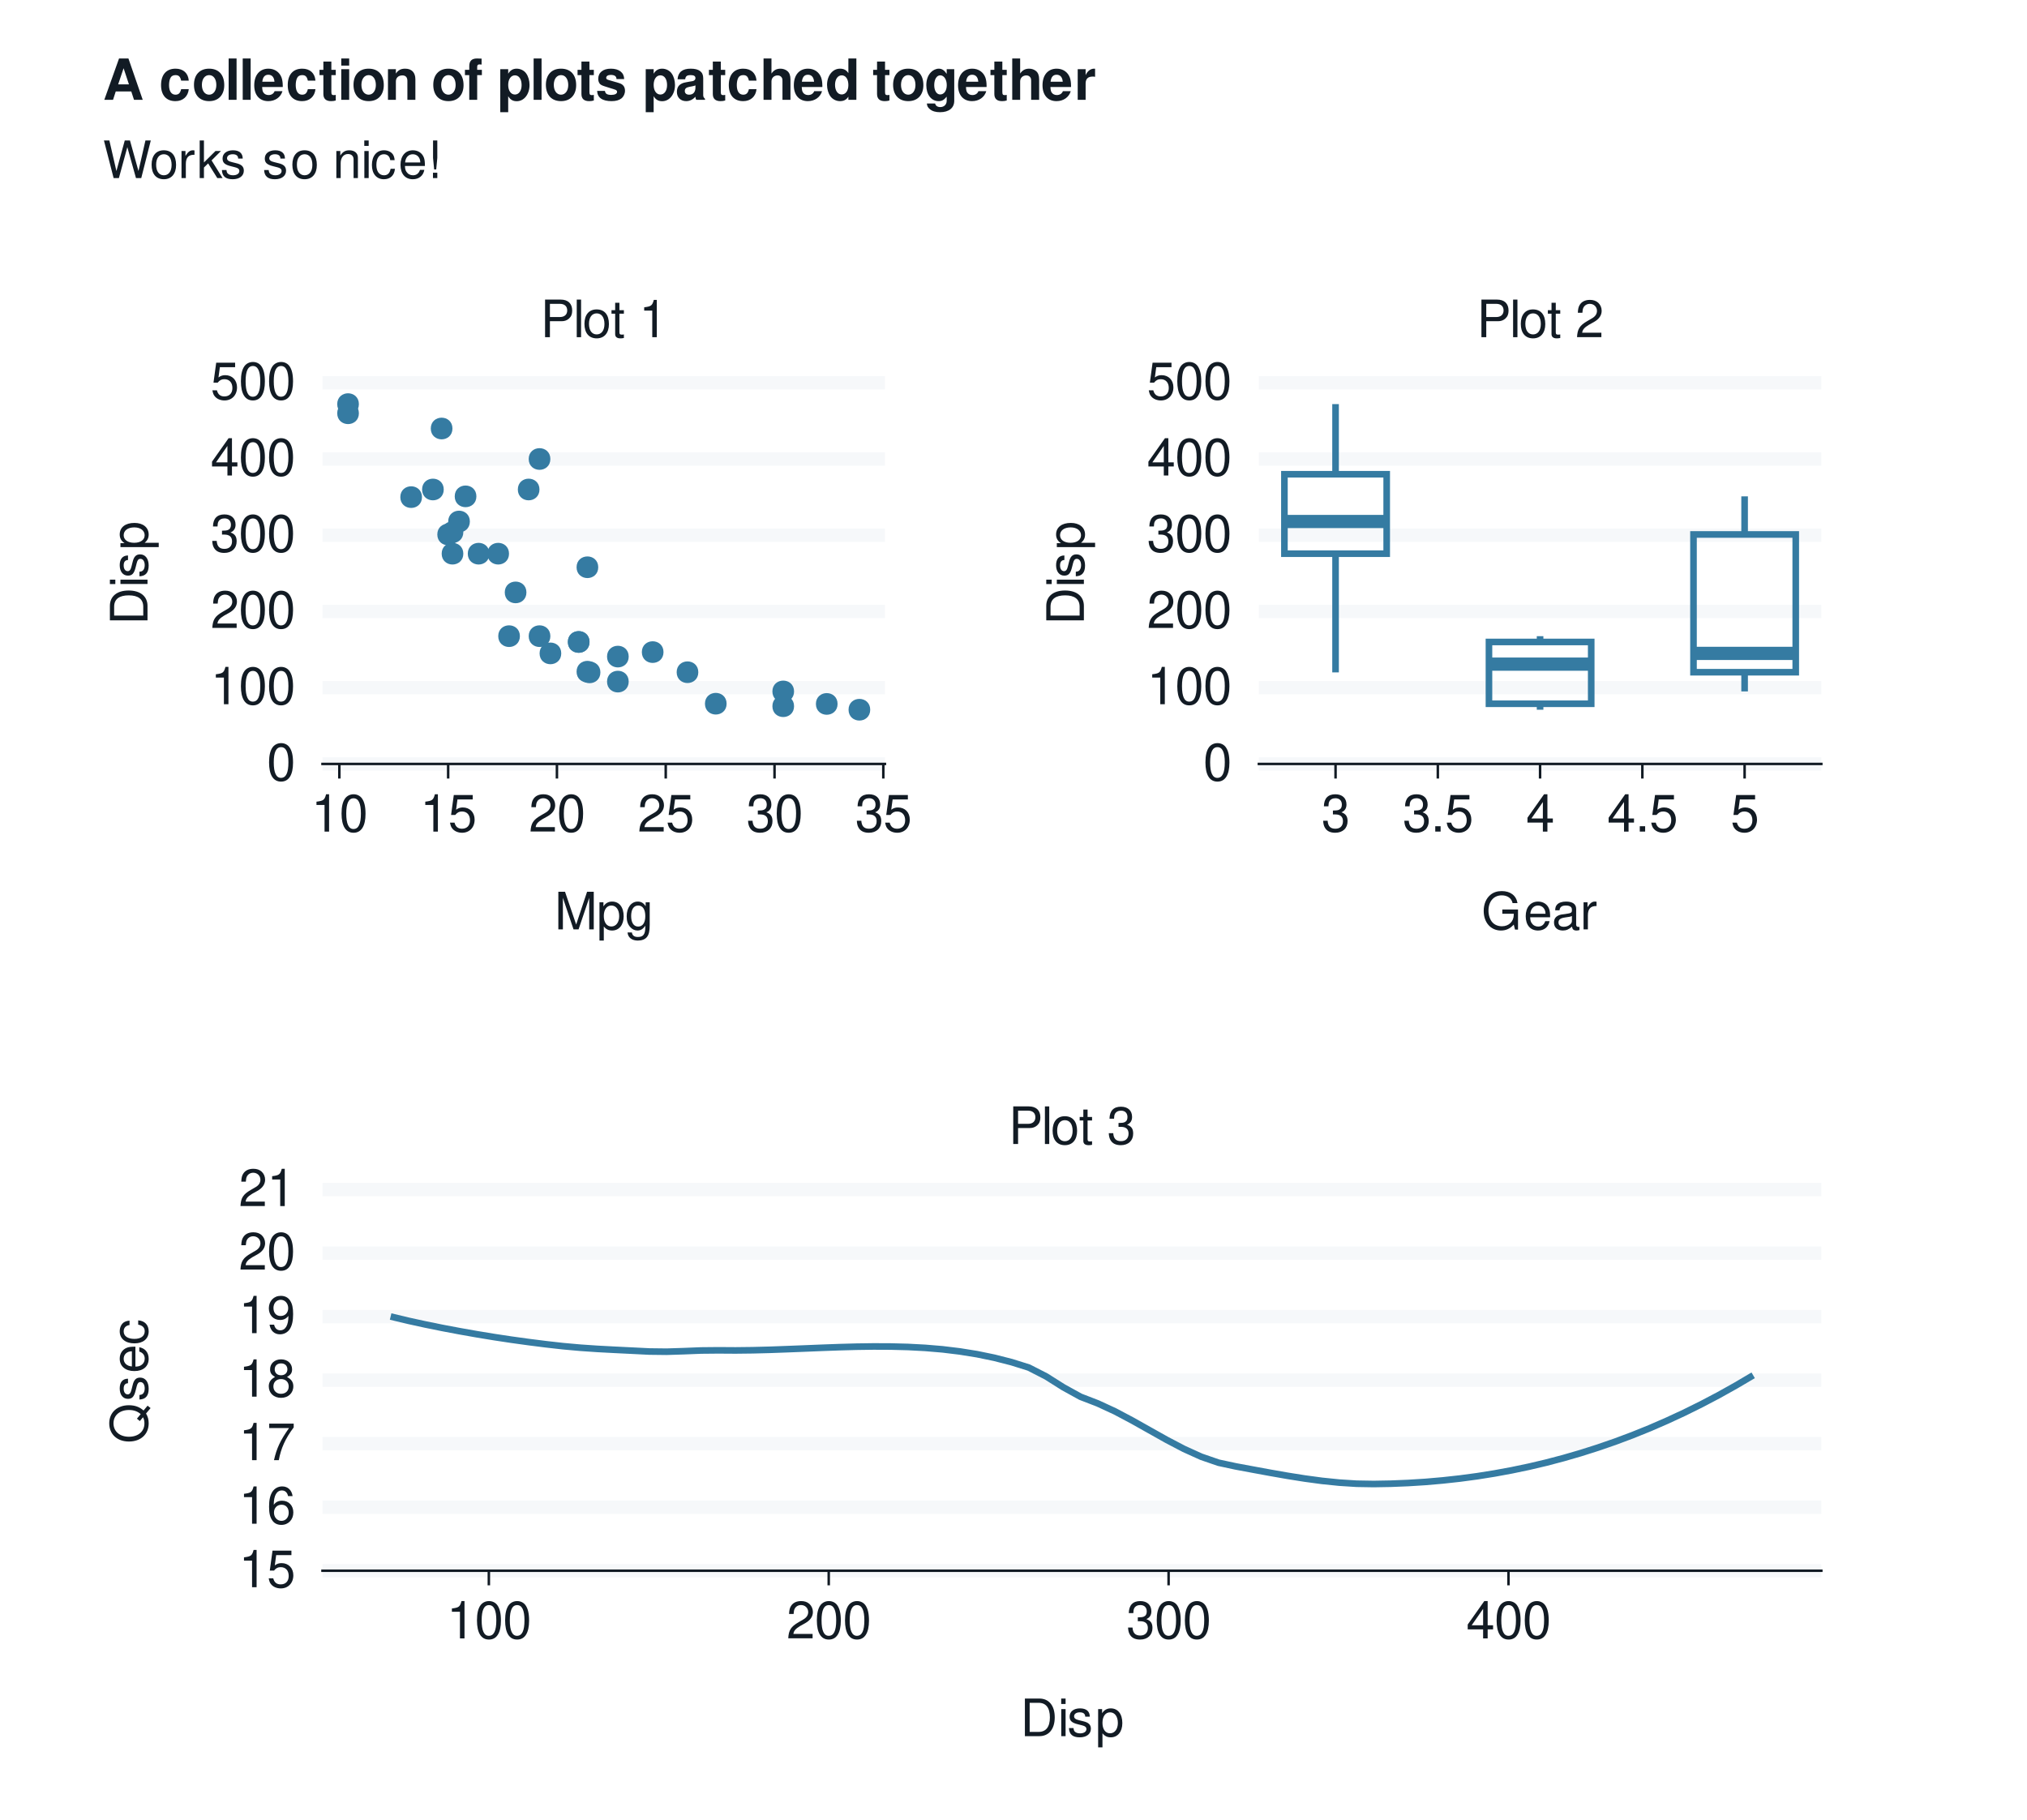 <?xml version="1.0" encoding="UTF-8"?>
<svg xmlns="http://www.w3.org/2000/svg" xmlns:xlink="http://www.w3.org/1999/xlink" width="432" height="388" viewBox="0 0 432 388">
<defs>
<g>
<g id="glyph-0-0">
<path d="M 2.031 -3.406 L 4.547 -3.406 C 5.172 -3.406 5.672 -3.594 6.094 -3.969 C 6.578 -4.406 6.781 -4.922 6.781 -5.672 C 6.781 -7.172 5.891 -8.016 4.312 -8.016 L 1 -8.016 L 1 0 L 2.031 0 Z M 2.031 -4.297 L 2.031 -7.109 L 4.156 -7.109 C 5.141 -7.109 5.719 -6.594 5.719 -5.703 C 5.719 -4.828 5.141 -4.297 4.156 -4.297 Z M 2.031 -4.297 "/>
</g>
<g id="glyph-0-1">
<path d="M 1.672 -8.016 L 0.75 -8.016 L 0.75 0 L 1.672 0 Z M 1.672 -8.016 "/>
</g>
<g id="glyph-0-2">
<path d="M 2.984 -5.922 C 1.359 -5.922 0.391 -4.781 0.391 -2.844 C 0.391 -0.891 1.359 0.25 3 0.25 C 4.625 0.25 5.609 -0.906 5.609 -2.797 C 5.609 -4.797 4.656 -5.922 2.984 -5.922 Z M 3 -5.078 C 4.031 -5.078 4.656 -4.234 4.656 -2.812 C 4.656 -1.438 4.016 -0.594 3 -0.594 C 1.984 -0.594 1.359 -1.438 1.359 -2.844 C 1.359 -4.234 1.984 -5.078 3 -5.078 Z M 3 -5.078 "/>
</g>
<g id="glyph-0-3">
<path d="M 2.797 -5.766 L 1.844 -5.766 L 1.844 -7.344 L 0.938 -7.344 L 0.938 -5.766 L 0.156 -5.766 L 0.156 -5.016 L 0.938 -5.016 L 0.938 -0.656 C 0.938 -0.062 1.328 0.25 2.047 0.25 C 2.281 0.25 2.484 0.234 2.797 0.172 L 2.797 -0.594 C 2.656 -0.562 2.547 -0.547 2.359 -0.547 C 1.953 -0.547 1.844 -0.656 1.844 -1.062 L 1.844 -5.016 L 2.797 -5.016 Z M 2.797 -5.766 "/>
</g>
<g id="glyph-0-4">
</g>
<g id="glyph-0-5">
<path d="M 2.844 -5.672 L 2.844 0 L 3.812 0 L 3.812 -7.953 L 3.172 -7.953 C 2.844 -6.734 2.625 -6.562 1.125 -6.375 L 1.125 -5.672 Z M 2.844 -5.672 "/>
</g>
<g id="glyph-0-6">
<path d="M 3.031 -7.953 C 2.297 -7.953 1.641 -7.625 1.234 -7.078 C 0.719 -6.375 0.469 -5.328 0.469 -3.844 C 0.469 -1.172 1.359 0.25 3.031 0.25 C 4.672 0.25 5.578 -1.172 5.578 -3.781 C 5.578 -5.328 5.328 -6.359 4.812 -7.078 C 4.406 -7.641 3.766 -7.953 3.031 -7.953 Z M 3.031 -7.094 C 4.062 -7.094 4.594 -6.031 4.594 -3.875 C 4.594 -1.609 4.078 -0.547 3 -0.547 C 1.984 -0.547 1.469 -1.656 1.469 -3.844 C 1.469 -6.031 1.984 -7.094 3.031 -7.094 Z M 3.031 -7.094 "/>
</g>
<g id="glyph-0-7">
<path d="M 5.234 -7.797 L 1.203 -7.797 L 0.625 -3.547 L 1.516 -3.547 C 1.969 -4.094 2.344 -4.281 2.953 -4.281 C 4 -4.281 4.656 -3.562 4.656 -2.406 C 4.656 -1.281 4 -0.609 2.953 -0.609 C 2.094 -0.609 1.578 -1.031 1.359 -1.906 L 0.391 -1.906 C 0.516 -1.281 0.625 -0.969 0.859 -0.688 C 1.297 -0.094 2.094 0.25 2.969 0.25 C 4.547 0.25 5.641 -0.891 5.641 -2.547 C 5.641 -4.078 4.625 -5.141 3.125 -5.141 C 2.578 -5.141 2.141 -5 1.688 -4.656 L 1.984 -6.844 L 5.234 -6.844 Z M 5.234 -7.797 "/>
</g>
<g id="glyph-0-8">
<path d="M 5.562 -0.953 L 1.469 -0.953 C 1.562 -1.609 1.906 -2.031 2.875 -2.625 L 3.969 -3.234 C 5.062 -3.844 5.625 -4.656 5.625 -5.625 C 5.625 -6.297 5.359 -6.906 4.891 -7.344 C 4.438 -7.75 3.859 -7.953 3.125 -7.953 C 2.141 -7.953 1.391 -7.594 0.969 -6.922 C 0.688 -6.5 0.578 -6 0.547 -5.203 L 1.516 -5.203 C 1.547 -5.734 1.609 -6.062 1.75 -6.328 C 2 -6.812 2.516 -7.109 3.094 -7.109 C 3.969 -7.109 4.625 -6.469 4.625 -5.609 C 4.625 -4.969 4.266 -4.422 3.578 -4.031 L 2.562 -3.438 C 0.938 -2.5 0.469 -1.75 0.375 -0.016 L 5.562 -0.016 Z M 5.562 -0.953 "/>
</g>
<g id="glyph-0-9">
<path d="M 2.438 -3.656 L 2.953 -3.656 C 4.016 -3.656 4.578 -3.172 4.578 -2.219 C 4.578 -1.203 3.969 -0.609 2.969 -0.609 C 1.906 -0.609 1.391 -1.141 1.312 -2.312 L 0.359 -2.312 C 0.391 -1.672 0.5 -1.25 0.688 -0.906 C 1.094 -0.125 1.859 0.25 2.922 0.25 C 4.531 0.25 5.562 -0.719 5.562 -2.219 C 5.562 -3.234 5.188 -3.781 4.25 -4.109 C 4.969 -4.406 5.328 -4.969 5.328 -5.766 C 5.328 -7.125 4.438 -7.953 2.953 -7.953 C 1.391 -7.953 0.547 -7.078 0.516 -5.391 L 1.484 -5.391 C 1.5 -5.875 1.547 -6.156 1.656 -6.391 C 1.875 -6.844 2.359 -7.109 2.969 -7.109 C 3.828 -7.109 4.344 -6.594 4.344 -5.734 C 4.344 -5.172 4.141 -4.828 3.719 -4.641 C 3.453 -4.531 3.109 -4.484 2.438 -4.484 Z M 2.438 -3.656 "/>
</g>
<g id="glyph-0-10">
<path d="M 3.594 -1.922 L 3.594 0 L 4.562 0 L 4.562 -1.922 L 5.719 -1.922 L 5.719 -2.797 L 4.562 -2.797 L 4.562 -7.953 L 3.844 -7.953 L 0.312 -2.953 L 0.312 -1.922 Z M 3.594 -2.797 L 1.156 -2.797 L 3.594 -6.297 Z M 3.594 -2.797 "/>
</g>
<g id="glyph-0-11">
<path d="M 5.141 0 L 7.406 -6.719 L 7.406 0 L 8.375 0 L 8.375 -8.016 L 6.953 -8.016 L 4.625 -1.031 L 2.25 -8.016 L 0.828 -8.016 L 0.828 0 L 1.797 0 L 1.797 -6.719 L 4.062 0 Z M 5.141 0 "/>
</g>
<g id="glyph-0-12">
<path d="M 0.594 2.391 L 1.516 2.391 L 1.516 -0.609 C 2 -0.016 2.547 0.25 3.281 0.25 C 4.781 0.25 5.75 -0.953 5.75 -2.781 C 5.75 -4.719 4.812 -5.922 3.281 -5.922 C 2.5 -5.922 1.875 -5.578 1.438 -4.891 L 1.438 -5.766 L 0.594 -5.766 Z M 3.125 -5.078 C 4.141 -5.078 4.797 -4.188 4.797 -2.812 C 4.797 -1.5 4.125 -0.609 3.125 -0.609 C 2.141 -0.609 1.516 -1.484 1.516 -2.844 C 1.516 -4.188 2.141 -5.078 3.125 -5.078 Z M 3.125 -5.078 "/>
</g>
<g id="glyph-0-13">
<path d="M 4.438 -5.766 L 4.438 -4.922 C 3.984 -5.625 3.469 -5.922 2.75 -5.922 C 1.359 -5.922 0.391 -4.625 0.391 -2.781 C 0.391 -1.812 0.609 -1.109 1.109 -0.531 C 1.547 -0.016 2.094 0.25 2.688 0.25 C 3.375 0.25 3.875 -0.062 4.359 -0.781 L 4.359 -0.484 C 4.359 1.062 3.922 1.625 2.781 1.625 C 2 1.625 1.594 1.312 1.5 0.656 L 0.578 0.656 C 0.656 1.734 1.5 2.391 2.766 2.391 C 3.609 2.391 4.312 2.125 4.688 1.656 C 5.125 1.125 5.297 0.406 5.297 -0.953 L 5.297 -5.766 Z M 2.844 -5.078 C 3.812 -5.078 4.359 -4.266 4.359 -2.812 C 4.359 -1.406 3.797 -0.594 2.844 -0.594 C 1.891 -0.594 1.344 -1.422 1.344 -2.844 C 1.344 -4.25 1.891 -5.078 2.844 -5.078 Z M 2.844 -5.078 "/>
</g>
<g id="glyph-0-14">
<path d="M 2.094 -1.141 L 0.953 -1.141 L 0.953 0 L 2.094 0 Z M 2.094 -1.141 "/>
</g>
<g id="glyph-0-15">
<path d="M 7.797 -4.234 L 4.453 -4.234 L 4.453 -3.328 L 6.891 -3.328 L 6.891 -3.109 C 6.891 -1.688 5.844 -0.656 4.375 -0.656 C 3.562 -0.656 2.828 -0.953 2.359 -1.469 C 1.828 -2.031 1.5 -2.984 1.5 -3.984 C 1.5 -5.953 2.625 -7.25 4.328 -7.25 C 5.547 -7.25 6.422 -6.625 6.641 -5.594 L 7.688 -5.594 C 7.406 -7.219 6.172 -8.156 4.328 -8.156 C 3.359 -8.156 2.562 -7.891 1.938 -7.375 C 1 -6.609 0.484 -5.375 0.484 -3.922 C 0.484 -1.469 1.984 0.25 4.156 0.25 C 5.25 0.25 6.109 -0.156 6.891 -1.016 L 7.156 0.047 L 7.797 0.047 Z M 7.797 -4.234 "/>
</g>
<g id="glyph-0-16">
<path d="M 5.641 -2.578 C 5.641 -3.453 5.578 -3.984 5.406 -4.406 C 5.031 -5.359 4.156 -5.922 3.078 -5.922 C 1.469 -5.922 0.438 -4.703 0.438 -2.812 C 0.438 -0.906 1.438 0.25 3.062 0.25 C 4.375 0.25 5.297 -0.5 5.516 -1.75 L 4.594 -1.75 C 4.344 -0.984 3.828 -0.594 3.094 -0.594 C 2.516 -0.594 2.016 -0.859 1.703 -1.344 C 1.484 -1.672 1.406 -2 1.391 -2.578 Z M 1.422 -3.328 C 1.5 -4.391 2.141 -5.078 3.062 -5.078 C 4 -5.078 4.656 -4.359 4.656 -3.328 Z M 1.422 -3.328 "/>
</g>
<g id="glyph-0-17">
<path d="M 5.891 -0.531 C 5.781 -0.516 5.734 -0.516 5.688 -0.516 C 5.375 -0.516 5.188 -0.688 5.188 -0.969 L 5.188 -4.359 C 5.188 -5.375 4.438 -5.922 3.031 -5.922 C 2.172 -5.922 1.5 -5.688 1.109 -5.266 C 0.844 -4.969 0.734 -4.625 0.719 -4.062 L 1.641 -4.062 C 1.719 -4.766 2.141 -5.078 2.984 -5.078 C 3.828 -5.078 4.281 -4.781 4.281 -4.219 L 4.281 -3.984 C 4.266 -3.594 4.062 -3.438 3.328 -3.344 C 2.031 -3.172 1.828 -3.141 1.469 -2.984 C 0.797 -2.703 0.469 -2.203 0.469 -1.453 C 0.469 -0.406 1.188 0.25 2.359 0.25 C 3.078 0.25 3.656 0 4.312 -0.594 C 4.375 0 4.656 0.25 5.266 0.25 C 5.453 0.25 5.578 0.234 5.891 0.156 Z M 4.281 -1.812 C 4.281 -1.5 4.188 -1.312 3.922 -1.062 C 3.547 -0.719 3.094 -0.547 2.547 -0.547 C 1.844 -0.547 1.422 -0.891 1.422 -1.469 C 1.422 -2.078 1.812 -2.391 2.812 -2.531 C 3.781 -2.656 3.969 -2.703 4.281 -2.844 Z M 4.281 -1.812 "/>
</g>
<g id="glyph-0-18">
<path d="M 0.766 -5.766 L 0.766 0 L 1.688 0 L 1.688 -2.984 C 1.688 -4.375 2.266 -5 3.531 -4.969 L 3.531 -5.891 C 3.375 -5.922 3.281 -5.922 3.172 -5.922 C 2.578 -5.922 2.141 -5.578 1.609 -4.719 L 1.609 -5.766 Z M 0.766 -5.766 "/>
</g>
<g id="glyph-0-19">
<path d="M 5.484 -5.891 C 5.297 -7.188 4.453 -7.953 3.266 -7.953 C 2.406 -7.953 1.641 -7.531 1.172 -6.812 C 0.688 -6.031 0.469 -5.078 0.469 -3.625 C 0.469 -2.281 0.656 -1.438 1.141 -0.734 C 1.547 -0.094 2.234 0.25 3.094 0.25 C 4.578 0.25 5.641 -0.859 5.641 -2.406 C 5.641 -3.875 4.656 -4.906 3.25 -4.906 C 2.484 -4.906 1.875 -4.625 1.469 -4.031 C 1.469 -6 2.094 -7.094 3.203 -7.094 C 3.891 -7.094 4.359 -6.656 4.516 -5.891 Z M 3.141 -4.047 C 4.062 -4.047 4.656 -3.391 4.656 -2.328 C 4.656 -1.328 4 -0.609 3.109 -0.609 C 2.203 -0.609 1.516 -1.359 1.516 -2.375 C 1.516 -3.359 2.172 -4.047 3.141 -4.047 Z M 3.141 -4.047 "/>
</g>
<g id="glyph-0-20">
<path d="M 5.719 -7.797 L 0.5 -7.797 L 0.5 -6.844 L 4.719 -6.844 C 2.859 -4.188 2.094 -2.562 1.516 0 L 2.547 0 C 2.984 -2.5 3.953 -4.641 5.719 -6.984 Z M 5.719 -7.797 "/>
</g>
<g id="glyph-0-21">
<path d="M 4.297 -4.188 C 5.109 -4.688 5.375 -5.078 5.375 -5.828 C 5.375 -7.078 4.406 -7.953 3.031 -7.953 C 1.656 -7.953 0.688 -7.078 0.688 -5.844 C 0.688 -5.078 0.938 -4.703 1.734 -4.188 C 0.844 -3.734 0.406 -3.094 0.406 -2.219 C 0.406 -0.766 1.469 0.25 3.031 0.25 C 4.562 0.25 5.641 -0.766 5.641 -2.219 C 5.641 -3.094 5.203 -3.734 4.297 -4.188 Z M 3.031 -7.094 C 3.844 -7.094 4.375 -6.594 4.375 -5.812 C 4.375 -5.062 3.844 -4.562 3.031 -4.562 C 2.203 -4.562 1.672 -5.062 1.672 -5.828 C 1.672 -6.594 2.203 -7.094 3.031 -7.094 Z M 3.031 -3.75 C 4 -3.75 4.656 -3.109 4.656 -2.188 C 4.656 -1.234 4 -0.609 3 -0.609 C 2.062 -0.609 1.391 -1.25 1.391 -2.172 C 1.391 -3.125 2.047 -3.75 3.031 -3.75 Z M 3.031 -3.75 "/>
</g>
<g id="glyph-0-22">
<path d="M 0.578 -1.812 C 0.766 -0.516 1.609 0.25 2.797 0.25 C 3.656 0.25 4.438 -0.172 4.891 -0.875 C 5.375 -1.656 5.594 -2.625 5.594 -4.062 C 5.594 -5.406 5.406 -6.266 4.938 -6.969 C 4.516 -7.609 3.828 -7.953 2.969 -7.953 C 1.484 -7.953 0.422 -6.844 0.422 -5.297 C 0.422 -3.844 1.406 -2.812 2.812 -2.812 C 3.547 -2.812 4.109 -3.062 4.594 -3.672 C 4.594 -1.688 3.969 -0.609 2.859 -0.609 C 2.172 -0.609 1.703 -1.047 1.547 -1.812 Z M 2.953 -7.109 C 3.859 -7.109 4.547 -6.344 4.547 -5.328 C 4.547 -4.344 3.891 -3.656 2.922 -3.656 C 1.984 -3.656 1.406 -4.328 1.406 -5.375 C 1.406 -6.375 2.062 -7.109 2.953 -7.109 Z M 2.953 -7.109 "/>
</g>
<g id="glyph-0-23">
<path d="M 0.984 0 L 4.062 0 C 6.094 0 7.344 -1.516 7.344 -4.016 C 7.344 -6.5 6.109 -8.016 4.062 -8.016 L 0.984 -8.016 Z M 2 -0.906 L 2 -7.109 L 3.891 -7.109 C 5.484 -7.109 6.312 -6.047 6.312 -4 C 6.312 -1.969 5.484 -0.906 3.891 -0.906 Z M 2 -0.906 "/>
</g>
<g id="glyph-0-24">
<path d="M 1.656 -5.766 L 0.734 -5.766 L 0.734 0 L 1.656 0 Z M 1.656 -8.016 L 0.719 -8.016 L 0.719 -6.859 L 1.656 -6.859 Z M 1.656 -8.016 "/>
</g>
<g id="glyph-0-25">
<path d="M 4.812 -4.156 C 4.812 -5.297 4.062 -5.922 2.734 -5.922 C 1.391 -5.922 0.516 -5.234 0.516 -4.172 C 0.516 -3.266 0.984 -2.844 2.344 -2.516 L 3.203 -2.297 C 3.844 -2.141 4.094 -1.906 4.094 -1.5 C 4.094 -0.953 3.547 -0.594 2.75 -0.594 C 2.25 -0.594 1.844 -0.734 1.609 -0.984 C 1.469 -1.141 1.391 -1.312 1.344 -1.719 L 0.375 -1.719 C 0.422 -0.391 1.172 0.25 2.672 0.25 C 4.125 0.25 5.047 -0.469 5.047 -1.578 C 5.047 -2.438 4.562 -2.906 3.422 -3.172 L 2.547 -3.391 C 1.797 -3.562 1.469 -3.812 1.469 -4.219 C 1.469 -4.75 1.953 -5.078 2.688 -5.078 C 3.438 -5.078 3.828 -4.766 3.844 -4.156 Z M 4.812 -4.156 "/>
</g>
<g id="glyph-0-26">
<path d="M 8.188 0 L 10.219 -8.016 L 9.078 -8.016 L 7.594 -1.5 L 5.781 -8.016 L 4.672 -8.016 L 2.891 -1.5 L 1.391 -8.016 L 0.234 -8.016 L 2.297 0 L 3.422 0 L 5.219 -6.594 L 7.062 0 Z M 8.188 0 "/>
</g>
<g id="glyph-0-27">
<path d="M 1.547 -8.016 L 0.641 -8.016 L 0.641 0 L 1.547 0 L 1.547 -2.25 L 2.438 -3.125 L 4.391 0 L 5.516 0 L 3.172 -3.766 L 5.172 -5.766 L 4 -5.766 L 1.547 -3.328 Z M 1.547 -8.016 "/>
</g>
<g id="glyph-0-28">
<path d="M 0.766 -5.766 L 0.766 0 L 1.688 0 L 1.688 -3.172 C 1.688 -4.359 2.312 -5.125 3.25 -5.125 C 3.984 -5.125 4.438 -4.688 4.438 -4 L 4.438 0 L 5.359 0 L 5.359 -4.359 C 5.359 -5.312 4.641 -5.922 3.531 -5.922 C 2.672 -5.922 2.125 -5.594 1.609 -4.797 L 1.609 -5.766 Z M 0.766 -5.766 "/>
</g>
<g id="glyph-0-29">
<path d="M 5.188 -3.828 C 5.141 -4.391 5.016 -4.75 4.797 -5.078 C 4.406 -5.609 3.703 -5.922 2.906 -5.922 C 1.344 -5.922 0.344 -4.703 0.344 -2.781 C 0.344 -0.922 1.328 0.25 2.891 0.25 C 4.266 0.25 5.141 -0.578 5.25 -1.984 L 4.328 -1.984 C 4.172 -1.062 3.703 -0.594 2.922 -0.594 C 1.906 -0.594 1.297 -1.422 1.297 -2.781 C 1.297 -4.219 1.891 -5.078 2.891 -5.078 C 3.656 -5.078 4.141 -4.625 4.25 -3.828 Z M 5.188 -3.828 "/>
</g>
<g id="glyph-0-30">
<path d="M 2.281 -8.016 L 1.375 -8.016 L 1.375 -4.297 L 1.609 -1.844 L 2.047 -1.844 L 2.281 -4.297 Z M 2.281 -1.141 L 1.359 -1.141 L 1.359 0 L 2.281 0 Z M 2.281 -1.141 "/>
</g>
<g id="glyph-1-0">
<path d="M 0 -0.984 L 0 -4.062 C 0 -6.094 -1.516 -7.344 -4.016 -7.344 C -6.5 -7.344 -8.016 -6.109 -8.016 -4.062 L -8.016 -0.984 Z M -0.906 -2 L -7.109 -2 L -7.109 -3.891 C -7.109 -5.484 -6.047 -6.312 -4 -6.312 C -1.969 -6.312 -0.906 -5.484 -0.906 -3.891 Z M -0.906 -2 "/>
</g>
<g id="glyph-1-1">
<path d="M -5.766 -1.656 L -5.766 -0.734 L 0 -0.734 L 0 -1.656 Z M -8.016 -1.656 L -8.016 -0.719 L -6.859 -0.719 L -6.859 -1.656 Z M -8.016 -1.656 "/>
</g>
<g id="glyph-1-2">
<path d="M -4.156 -4.812 C -5.297 -4.812 -5.922 -4.062 -5.922 -2.734 C -5.922 -1.391 -5.234 -0.516 -4.172 -0.516 C -3.266 -0.516 -2.844 -0.984 -2.516 -2.344 L -2.297 -3.203 C -2.141 -3.844 -1.906 -4.094 -1.5 -4.094 C -0.953 -4.094 -0.594 -3.547 -0.594 -2.75 C -0.594 -2.25 -0.734 -1.844 -0.984 -1.609 C -1.141 -1.469 -1.312 -1.391 -1.719 -1.344 L -1.719 -0.375 C -0.391 -0.422 0.25 -1.172 0.25 -2.672 C 0.25 -4.125 -0.469 -5.047 -1.578 -5.047 C -2.438 -5.047 -2.906 -4.562 -3.172 -3.422 L -3.391 -2.547 C -3.562 -1.797 -3.812 -1.469 -4.219 -1.469 C -4.75 -1.469 -5.078 -1.953 -5.078 -2.688 C -5.078 -3.438 -4.766 -3.828 -4.156 -3.844 Z M -4.156 -4.812 "/>
</g>
<g id="glyph-1-3">
<path d="M 2.391 -0.594 L 2.391 -1.516 L -0.609 -1.516 C -0.016 -2 0.25 -2.547 0.25 -3.281 C 0.25 -4.781 -0.953 -5.75 -2.781 -5.75 C -4.719 -5.75 -5.922 -4.812 -5.922 -3.281 C -5.922 -2.5 -5.578 -1.875 -4.891 -1.438 L -5.766 -1.438 L -5.766 -0.594 Z M -5.078 -3.125 C -5.078 -4.141 -4.188 -4.797 -2.812 -4.797 C -1.5 -4.797 -0.609 -4.125 -0.609 -3.125 C -0.609 -2.141 -1.484 -1.516 -2.844 -1.516 C -4.188 -1.516 -5.078 -2.141 -5.078 -3.125 Z M -5.078 -3.125 "/>
</g>
<g id="glyph-1-4">
<path d="M 0.016 -8.062 L -0.844 -7.031 C -1.672 -7.781 -2.688 -8.156 -3.969 -8.156 C -6.469 -8.156 -8.156 -6.594 -8.156 -4.297 C -8.156 -1.969 -6.469 -0.422 -3.953 -0.422 C -1.438 -0.422 0.25 -1.969 0.25 -4.297 C 0.25 -5.094 0.078 -5.734 -0.312 -6.391 L 0.656 -7.547 Z M -2.25 -5.297 L -1.641 -4.781 L -0.953 -5.594 C -0.719 -5.125 -0.656 -4.766 -0.656 -4.281 C -0.656 -2.578 -1.969 -1.438 -3.953 -1.438 C -5.922 -1.438 -7.25 -2.578 -7.25 -4.297 C -7.25 -6 -5.922 -7.141 -3.953 -7.141 C -2.922 -7.141 -2.125 -6.859 -1.453 -6.266 Z M -2.25 -5.297 "/>
</g>
<g id="glyph-1-5">
<path d="M -2.578 -5.641 C -3.453 -5.641 -3.984 -5.578 -4.406 -5.406 C -5.359 -5.031 -5.922 -4.156 -5.922 -3.078 C -5.922 -1.469 -4.703 -0.438 -2.812 -0.438 C -0.906 -0.438 0.25 -1.438 0.25 -3.062 C 0.25 -4.375 -0.5 -5.297 -1.75 -5.516 L -1.75 -4.594 C -0.984 -4.344 -0.594 -3.828 -0.594 -3.094 C -0.594 -2.516 -0.859 -2.016 -1.344 -1.703 C -1.672 -1.484 -2 -1.406 -2.578 -1.391 Z M -3.328 -1.422 C -4.391 -1.5 -5.078 -2.141 -5.078 -3.062 C -5.078 -4 -4.359 -4.656 -3.328 -4.656 Z M -3.328 -1.422 "/>
</g>
<g id="glyph-1-6">
<path d="M -3.828 -5.188 C -4.391 -5.141 -4.75 -5.016 -5.078 -4.797 C -5.609 -4.406 -5.922 -3.703 -5.922 -2.906 C -5.922 -1.344 -4.703 -0.344 -2.781 -0.344 C -0.922 -0.344 0.25 -1.328 0.25 -2.891 C 0.25 -4.266 -0.578 -5.141 -1.984 -5.25 L -1.984 -4.328 C -1.062 -4.172 -0.594 -3.703 -0.594 -2.922 C -0.594 -1.906 -1.422 -1.297 -2.781 -1.297 C -4.219 -1.297 -5.078 -1.891 -5.078 -2.891 C -5.078 -3.656 -4.625 -4.141 -3.828 -4.25 Z M -3.828 -5.188 "/>
</g>
<g id="glyph-2-0">
<path d="M 6.062 -1.781 L 6.641 0 L 8.5 0 L 5.453 -8.812 L 3.453 -8.812 L 0.312 0 L 2.172 0 L 2.75 -1.781 Z M 5.562 -3.297 L 3.266 -3.297 L 4.422 -6.734 Z M 5.562 -3.297 "/>
</g>
<g id="glyph-2-1">
</g>
<g id="glyph-2-2">
<path d="M 6.312 -4.094 C 6.188 -5.688 5.141 -6.641 3.5 -6.641 C 1.531 -6.641 0.406 -5.359 0.406 -3.125 C 0.406 -0.984 1.531 0.281 3.469 0.281 C 5.062 0.281 6.156 -0.703 6.312 -2.266 L 4.688 -2.266 C 4.484 -1.422 4.141 -1.094 3.469 -1.094 C 2.609 -1.094 2.109 -1.844 2.109 -3.125 C 2.109 -3.766 2.219 -4.328 2.438 -4.719 C 2.625 -5.078 3 -5.266 3.484 -5.266 C 4.172 -5.266 4.5 -4.953 4.688 -4.094 Z M 6.312 -4.094 "/>
</g>
<g id="glyph-2-3">
<path d="M 3.641 -6.641 C 1.641 -6.641 0.422 -5.328 0.422 -3.188 C 0.422 -1.031 1.641 0.281 3.656 0.281 C 5.641 0.281 6.875 -1.031 6.875 -3.125 C 6.875 -5.344 5.688 -6.641 3.641 -6.641 Z M 3.656 -5.266 C 4.578 -5.266 5.188 -4.438 5.188 -3.156 C 5.188 -1.938 4.562 -1.094 3.656 -1.094 C 2.734 -1.094 2.109 -1.922 2.109 -3.188 C 2.109 -4.438 2.734 -5.266 3.656 -5.266 Z M 3.656 -5.266 "/>
</g>
<g id="glyph-2-4">
<path d="M 2.5 -8.812 L 0.812 -8.812 L 0.812 0 L 2.5 0 Z M 2.5 -8.812 "/>
</g>
<g id="glyph-2-5">
<path d="M 6.344 -2.734 C 6.344 -2.875 6.344 -2.938 6.344 -3.031 C 6.344 -3.672 6.25 -4.281 6.094 -4.734 C 5.656 -5.922 4.609 -6.641 3.297 -6.641 C 1.422 -6.641 0.266 -5.281 0.266 -3.094 C 0.266 -1 1.406 0.281 3.25 0.281 C 4.719 0.281 5.906 -0.547 6.281 -1.844 L 4.609 -1.844 C 4.406 -1.312 3.938 -1.016 3.312 -1.016 C 2.828 -1.016 2.438 -1.219 2.203 -1.578 C 2.047 -1.828 1.984 -2.109 1.953 -2.734 Z M 1.984 -3.859 C 2.094 -4.859 2.516 -5.344 3.266 -5.344 C 4.047 -5.344 4.5 -4.828 4.578 -3.859 Z M 1.984 -3.859 "/>
</g>
<g id="glyph-2-6">
<path d="M 3.641 -6.391 L 2.703 -6.391 L 2.703 -8.156 L 1 -8.156 L 1 -6.391 L 0.172 -6.391 L 0.172 -5.266 L 1 -5.266 L 1 -1.25 C 1 -0.234 1.547 0.281 2.656 0.281 C 3.047 0.281 3.328 0.234 3.641 0.141 L 3.641 -1.047 C 3.469 -1.016 3.391 -1 3.25 -1 C 2.812 -1 2.703 -1.141 2.703 -1.719 L 2.703 -5.266 L 3.641 -5.266 Z M 3.641 -6.391 "/>
</g>
<g id="glyph-2-7">
<path d="M 2.5 -6.531 L 0.812 -6.531 L 0.812 0 L 2.5 0 Z M 2.5 -8.812 L 0.812 -8.812 L 0.812 -7.297 L 2.5 -7.297 Z M 2.5 -8.812 "/>
</g>
<g id="glyph-2-8">
<path d="M 0.766 -6.531 L 0.766 0 L 2.453 0 L 2.453 -3.922 C 2.453 -4.688 2.984 -5.203 3.828 -5.203 C 4.547 -5.203 4.906 -4.797 4.906 -4.031 L 4.906 0 L 6.609 0 L 6.609 -4.375 C 6.609 -5.828 5.812 -6.641 4.422 -6.641 C 3.531 -6.641 2.938 -6.328 2.453 -5.594 L 2.453 -6.531 Z M 0.766 -6.531 "/>
</g>
<g id="glyph-2-9">
<path d="M 3.781 -6.391 L 2.781 -6.391 L 2.781 -7.031 C 2.781 -7.375 2.922 -7.547 3.234 -7.547 C 3.391 -7.547 3.562 -7.531 3.719 -7.516 L 3.719 -8.781 C 3.359 -8.797 3.016 -8.812 2.75 -8.812 C 1.625 -8.812 1.094 -8.281 1.094 -7.188 L 1.094 -6.391 L 0.172 -6.391 L 0.172 -5.266 L 1.094 -5.266 L 1.094 0 L 2.781 0 L 2.781 -5.266 L 3.781 -5.266 Z M 3.781 -6.391 "/>
</g>
<g id="glyph-2-10">
<path d="M 2.391 -6.531 L 0.703 -6.531 L 0.703 2.641 L 2.391 2.641 L 2.391 -0.781 C 2.812 -0.047 3.391 0.297 4.203 0.297 C 5.781 0.297 6.938 -1.188 6.938 -3.172 C 6.938 -4.094 6.672 -5 6.234 -5.609 C 5.812 -6.234 5 -6.641 4.203 -6.641 C 3.391 -6.641 2.812 -6.281 2.391 -5.562 Z M 3.828 -5.219 C 4.688 -5.219 5.25 -4.406 5.25 -3.141 C 5.25 -1.953 4.672 -1.125 3.828 -1.125 C 2.969 -1.125 2.391 -1.953 2.391 -3.172 C 2.391 -4.406 2.969 -5.219 3.828 -5.219 Z M 3.828 -5.219 "/>
</g>
<g id="glyph-2-11">
<path d="M 6.109 -4.422 C 6.078 -5.812 5.016 -6.641 3.266 -6.641 C 1.609 -6.641 0.578 -5.812 0.578 -4.469 C 0.578 -4.031 0.719 -3.656 0.938 -3.391 C 1.172 -3.172 1.375 -3.062 2 -2.859 L 4.031 -2.219 C 4.453 -2.094 4.594 -1.953 4.594 -1.688 C 4.594 -1.297 4.125 -1.047 3.344 -1.047 C 2.891 -1.047 2.547 -1.125 2.328 -1.281 C 2.156 -1.422 2.078 -1.547 2 -1.906 L 0.344 -1.906 C 0.406 -0.453 1.453 0.281 3.438 0.281 C 4.344 0.281 5.031 0.078 5.516 -0.297 C 6 -0.688 6.281 -1.297 6.281 -1.938 C 6.281 -2.781 5.859 -3.328 5 -3.578 L 2.859 -4.203 C 2.391 -4.344 2.281 -4.438 2.281 -4.703 C 2.281 -5.062 2.656 -5.312 3.25 -5.312 C 4.062 -5.312 4.469 -5.016 4.469 -4.422 Z M 6.109 -4.422 "/>
</g>
<g id="glyph-2-12">
<path d="M 6.344 -0.203 C 6.047 -0.484 5.953 -0.672 5.953 -1 L 5.953 -4.625 C 5.953 -5.969 5.047 -6.641 3.281 -6.641 C 1.516 -6.641 0.594 -5.891 0.484 -4.375 L 2.109 -4.375 C 2.203 -5.062 2.484 -5.266 3.312 -5.266 C 3.969 -5.266 4.297 -5.062 4.297 -4.625 C 4.297 -4.406 4.188 -4.219 4 -4.109 C 3.766 -3.984 3.766 -3.984 2.938 -3.859 L 2.266 -3.734 C 0.969 -3.516 0.344 -2.859 0.344 -1.688 C 0.344 -0.516 1.125 0.281 2.328 0.281 C 3.047 0.281 3.703 -0.031 4.312 -0.656 C 4.312 -0.312 4.344 -0.188 4.5 0 L 6.344 0 Z M 4.297 -2.625 C 4.297 -1.641 3.812 -1.094 2.953 -1.094 C 2.375 -1.094 2.031 -1.391 2.031 -1.875 C 2.031 -2.375 2.297 -2.625 3 -2.766 L 3.578 -2.875 C 4.031 -2.969 4.094 -2.984 4.297 -3.078 Z M 4.297 -2.625 "/>
</g>
<g id="glyph-2-13">
<path d="M 0.812 -8.812 L 0.812 0 L 2.5 0 L 2.5 -3.922 C 2.5 -4.672 3.047 -5.203 3.812 -5.203 C 4.188 -5.203 4.469 -5.062 4.656 -4.797 C 4.812 -4.578 4.844 -4.406 4.844 -3.984 L 4.844 0 L 6.547 0 L 6.547 -4.375 C 6.547 -5.188 6.328 -5.766 5.875 -6.141 C 5.5 -6.453 4.953 -6.641 4.422 -6.641 C 3.578 -6.641 2.969 -6.312 2.5 -5.594 L 2.5 -8.812 Z M 0.812 -8.812 "/>
</g>
<g id="glyph-2-14">
<path d="M 4.891 0 L 6.594 0 L 6.594 -8.812 L 4.891 -8.812 L 4.891 -5.688 C 4.469 -6.344 3.922 -6.641 3.094 -6.641 C 1.531 -6.641 0.344 -5.141 0.344 -3.172 C 0.344 -2.281 0.609 -1.391 1.047 -0.766 C 1.5 -0.125 2.297 0.281 3.094 0.281 C 3.922 0.281 4.469 -0.016 4.891 -0.672 Z M 3.469 -5.219 C 4.328 -5.219 4.891 -4.406 4.891 -3.141 C 4.891 -1.953 4.312 -1.141 3.469 -1.141 C 2.625 -1.141 2.047 -1.969 2.047 -3.172 C 2.047 -4.391 2.625 -5.219 3.469 -5.219 Z M 3.469 -5.219 "/>
</g>
<g id="glyph-2-15">
<path d="M 4.844 -6.531 L 4.844 -5.531 C 4.359 -6.281 3.844 -6.641 3.156 -6.641 C 2.578 -6.641 1.938 -6.344 1.484 -5.875 C 0.828 -5.203 0.5 -4.25 0.5 -3.109 C 0.5 -1.094 1.562 0.281 3.125 0.281 C 3.828 0.281 4.25 0.047 4.844 -0.672 L 4.844 0.219 C 4.844 1 4.281 1.547 3.484 1.547 C 2.875 1.547 2.5 1.281 2.375 0.781 L 0.625 0.781 C 0.641 1.297 0.828 1.641 1.266 2 C 1.797 2.438 2.5 2.641 3.422 2.641 C 5.312 2.641 6.453 1.734 6.453 0.219 L 6.453 -6.531 Z M 3.469 -5.219 C 4.266 -5.219 4.859 -4.344 4.859 -3.125 C 4.859 -1.953 4.297 -1.141 3.453 -1.141 C 2.703 -1.141 2.188 -1.953 2.188 -3.125 C 2.188 -4.359 2.703 -5.219 3.469 -5.219 Z M 3.469 -5.219 "/>
</g>
<g id="glyph-2-16">
<path d="M 0.766 -6.531 L 0.766 0 L 2.453 0 L 2.453 -3.469 C 2.453 -4.469 2.953 -4.953 3.938 -4.953 C 4.125 -4.953 4.25 -4.953 4.469 -4.906 L 4.469 -6.625 C 4.375 -6.641 4.344 -6.641 4.266 -6.641 C 3.5 -6.641 2.828 -6.125 2.453 -5.25 L 2.453 -6.531 Z M 0.766 -6.531 "/>
</g>
</g>
<clipPath id="clip-0">
<path clip-rule="nonzero" d="M 10.957 212.41 L 410.082 212.41 L 410.082 384.383 L 10.957 384.383 Z M 10.957 212.41 "/>
</clipPath>
<clipPath id="clip-1">
<path clip-rule="nonzero" d="M 10.957 40.438 L 210.52 40.438 L 210.52 212.41 L 10.957 212.41 Z M 10.957 40.438 "/>
</clipPath>
<clipPath id="clip-2">
<path clip-rule="nonzero" d="M 210.52 40.438 L 410.082 40.438 L 410.082 212.41 L 210.52 212.41 Z M 210.52 40.438 "/>
</clipPath>
</defs>
<rect x="-43.2" y="-38.8" width="518.4" height="465.6" fill="rgb(100%, 100%, 100%)" fill-opacity="1"/>
<path fill="none" stroke-width="1.067" stroke-linecap="round" stroke-linejoin="round" stroke="rgb(100%, 100%, 100%)" stroke-opacity="1" stroke-miterlimit="10" d="M 0 388 L 432 388 L 432 0 L 0 0 Z M 0 388 "/>
<g clip-path="url(#clip-0)">
<path fill-rule="nonzero" fill="rgb(100%, 100%, 100%)" fill-opacity="1" stroke-width="1.067" stroke-linecap="round" stroke-linejoin="round" stroke="rgb(100%, 100%, 100%)" stroke-opacity="1" stroke-miterlimit="10" d="M 10.957 384.383 L 410.082 384.383 L 410.082 212.41 L 10.957 212.41 Z M 10.957 384.383 "/>
</g>
<g clip-path="url(#clip-1)">
<path fill-rule="nonzero" fill="rgb(100%, 100%, 100%)" fill-opacity="1" stroke-width="1.067" stroke-linecap="round" stroke-linejoin="round" stroke="rgb(100%, 100%, 100%)" stroke-opacity="1" stroke-miterlimit="10" d="M 10.957 212.41 L 210.52 212.41 L 210.52 40.438 L 10.957 40.438 Z M 10.957 212.41 "/>
</g>
<g clip-path="url(#clip-2)">
<path fill-rule="nonzero" fill="rgb(100%, 100%, 100%)" fill-opacity="1" stroke-width="1.067" stroke-linecap="round" stroke-linejoin="round" stroke="rgb(100%, 100%, 100%)" stroke-opacity="1" stroke-miterlimit="10" d="M 210.52 212.41 L 410.082 212.41 L 410.082 40.438 L 210.52 40.438 Z M 210.52 212.41 "/>
</g>
<path fill-rule="nonzero" fill="rgb(100%, 100%, 100%)" fill-opacity="1" stroke-width="1.067" stroke-linecap="round" stroke-linejoin="round" stroke="rgb(100%, 100%, 100%)" stroke-opacity="1" stroke-miterlimit="10" d="M 68.73 162.832 L 188.602 162.832 L 188.602 81.59 L 68.73 81.59 Z M 68.73 162.832 "/>
<path fill="none" stroke-width="2.838" stroke-linecap="butt" stroke-linejoin="round" stroke="rgb(96.471%, 97.255%, 98.039%)" stroke-opacity="1" stroke-miterlimit="10" d="M 68.73 162.832 L 188.602 162.832 "/>
<path fill="none" stroke-width="2.838" stroke-linecap="butt" stroke-linejoin="round" stroke="rgb(96.471%, 97.255%, 98.039%)" stroke-opacity="1" stroke-miterlimit="10" d="M 68.73 146.582 L 188.602 146.582 "/>
<path fill="none" stroke-width="2.838" stroke-linecap="butt" stroke-linejoin="round" stroke="rgb(96.471%, 97.255%, 98.039%)" stroke-opacity="1" stroke-miterlimit="10" d="M 68.73 130.336 L 188.602 130.336 "/>
<path fill="none" stroke-width="2.838" stroke-linecap="butt" stroke-linejoin="round" stroke="rgb(96.471%, 97.255%, 98.039%)" stroke-opacity="1" stroke-miterlimit="10" d="M 68.73 114.086 L 188.602 114.086 "/>
<path fill="none" stroke-width="2.838" stroke-linecap="butt" stroke-linejoin="round" stroke="rgb(96.471%, 97.255%, 98.039%)" stroke-opacity="1" stroke-miterlimit="10" d="M 68.73 97.836 L 188.602 97.836 "/>
<path fill="none" stroke-width="2.838" stroke-linecap="butt" stroke-linejoin="round" stroke="rgb(96.471%, 97.255%, 98.039%)" stroke-opacity="1" stroke-miterlimit="10" d="M 68.73 81.59 L 188.602 81.59 "/>
<path fill-rule="nonzero" fill="rgb(20.784%, 48.235%, 63.529%)" fill-opacity="1" stroke-width="0.709" stroke-linecap="round" stroke-linejoin="round" stroke="rgb(20.784%, 48.235%, 63.529%)" stroke-opacity="1" stroke-miterlimit="10" d="M 125.289 136.836 C 125.289 139.441 121.379 139.441 121.379 136.836 C 121.379 134.227 125.289 134.227 125.289 136.836 "/>
<path fill-rule="nonzero" fill="rgb(20.784%, 48.235%, 63.529%)" fill-opacity="1" stroke-width="0.709" stroke-linecap="round" stroke-linejoin="round" stroke="rgb(20.784%, 48.235%, 63.529%)" stroke-opacity="1" stroke-miterlimit="10" d="M 125.289 136.836 C 125.289 139.441 121.379 139.441 121.379 136.836 C 121.379 134.227 125.289 134.227 125.289 136.836 "/>
<path fill-rule="nonzero" fill="rgb(20.784%, 48.235%, 63.529%)" fill-opacity="1" stroke-width="0.709" stroke-linecap="round" stroke-linejoin="round" stroke="rgb(20.784%, 48.235%, 63.529%)" stroke-opacity="1" stroke-miterlimit="10" d="M 133.637 145.285 C 133.637 147.891 129.727 147.891 129.727 145.285 C 129.727 142.676 133.637 142.676 133.637 145.285 "/>
<path fill-rule="nonzero" fill="rgb(20.784%, 48.235%, 63.529%)" fill-opacity="1" stroke-width="0.709" stroke-linecap="round" stroke-linejoin="round" stroke="rgb(20.784%, 48.235%, 63.529%)" stroke-opacity="1" stroke-miterlimit="10" d="M 127.145 120.91 C 127.145 123.516 123.234 123.516 123.234 120.91 C 123.234 118.305 127.145 118.305 127.145 120.91 "/>
<path fill-rule="nonzero" fill="rgb(20.784%, 48.235%, 63.529%)" fill-opacity="1" stroke-width="0.709" stroke-linecap="round" stroke-linejoin="round" stroke="rgb(20.784%, 48.235%, 63.529%)" stroke-opacity="1" stroke-miterlimit="10" d="M 114.621 104.336 C 114.621 106.945 110.715 106.945 110.715 104.336 C 110.715 101.73 114.621 101.73 114.621 104.336 "/>
<path fill-rule="nonzero" fill="rgb(20.784%, 48.235%, 63.529%)" fill-opacity="1" stroke-width="0.709" stroke-linecap="round" stroke-linejoin="round" stroke="rgb(20.784%, 48.235%, 63.529%)" stroke-opacity="1" stroke-miterlimit="10" d="M 111.84 126.273 C 111.84 128.879 107.93 128.879 107.93 126.273 C 107.93 123.668 111.84 123.668 111.84 126.273 "/>
<path fill-rule="nonzero" fill="rgb(20.784%, 48.235%, 63.529%)" fill-opacity="1" stroke-width="0.709" stroke-linecap="round" stroke-linejoin="round" stroke="rgb(20.784%, 48.235%, 63.529%)" stroke-opacity="1" stroke-miterlimit="10" d="M 94.219 104.336 C 94.219 106.945 90.309 106.945 90.309 104.336 C 90.309 101.73 94.219 101.73 94.219 104.336 "/>
<path fill-rule="nonzero" fill="rgb(20.784%, 48.235%, 63.529%)" fill-opacity="1" stroke-width="0.709" stroke-linecap="round" stroke-linejoin="round" stroke="rgb(20.784%, 48.235%, 63.529%)" stroke-opacity="1" stroke-miterlimit="10" d="M 141.055 138.996 C 141.055 141.602 137.145 141.602 137.145 138.996 C 137.145 136.391 141.055 136.391 141.055 138.996 "/>
<path fill-rule="nonzero" fill="rgb(20.784%, 48.235%, 63.529%)" fill-opacity="1" stroke-width="0.709" stroke-linecap="round" stroke-linejoin="round" stroke="rgb(20.784%, 48.235%, 63.529%)" stroke-opacity="1" stroke-miterlimit="10" d="M 133.637 139.953 C 133.637 142.559 129.727 142.559 129.727 139.953 C 129.727 137.348 133.637 137.348 133.637 139.953 "/>
<path fill-rule="nonzero" fill="rgb(20.784%, 48.235%, 63.529%)" fill-opacity="1" stroke-width="0.709" stroke-linecap="round" stroke-linejoin="round" stroke="rgb(20.784%, 48.235%, 63.529%)" stroke-opacity="1" stroke-miterlimit="10" d="M 116.941 135.598 C 116.941 138.207 113.031 138.207 113.031 135.598 C 113.031 132.992 116.941 132.992 116.941 135.598 "/>
<path fill-rule="nonzero" fill="rgb(20.784%, 48.235%, 63.529%)" fill-opacity="1" stroke-width="0.709" stroke-linecap="round" stroke-linejoin="round" stroke="rgb(20.784%, 48.235%, 63.529%)" stroke-opacity="1" stroke-miterlimit="10" d="M 110.449 135.598 C 110.449 138.207 106.539 138.207 106.539 135.598 C 106.539 132.992 110.449 132.992 110.449 135.598 "/>
<path fill-rule="nonzero" fill="rgb(20.784%, 48.235%, 63.529%)" fill-opacity="1" stroke-width="0.709" stroke-linecap="round" stroke-linejoin="round" stroke="rgb(20.784%, 48.235%, 63.529%)" stroke-opacity="1" stroke-miterlimit="10" d="M 103.957 118.02 C 103.957 120.625 100.047 120.625 100.047 118.02 C 100.047 115.41 103.957 115.41 103.957 118.02 "/>
<path fill-rule="nonzero" fill="rgb(20.784%, 48.235%, 63.529%)" fill-opacity="1" stroke-width="0.709" stroke-linecap="round" stroke-linejoin="round" stroke="rgb(20.784%, 48.235%, 63.529%)" stroke-opacity="1" stroke-miterlimit="10" d="M 108.129 118.02 C 108.129 120.625 104.223 120.625 104.223 118.02 C 104.223 115.41 108.129 115.41 108.129 118.02 "/>
<path fill-rule="nonzero" fill="rgb(20.784%, 48.235%, 63.529%)" fill-opacity="1" stroke-width="0.709" stroke-linecap="round" stroke-linejoin="round" stroke="rgb(20.784%, 48.235%, 63.529%)" stroke-opacity="1" stroke-miterlimit="10" d="M 98.391 118.02 C 98.391 120.625 94.484 120.625 94.484 118.02 C 94.484 115.41 98.391 115.41 98.391 118.02 "/>
<path fill-rule="nonzero" fill="rgb(20.784%, 48.235%, 63.529%)" fill-opacity="1" stroke-width="0.709" stroke-linecap="round" stroke-linejoin="round" stroke="rgb(20.784%, 48.235%, 63.529%)" stroke-opacity="1" stroke-miterlimit="10" d="M 76.133 86.137 C 76.133 88.746 72.223 88.746 72.223 86.137 C 72.223 83.531 76.133 83.531 76.133 86.137 "/>
<path fill-rule="nonzero" fill="rgb(20.784%, 48.235%, 63.529%)" fill-opacity="1" stroke-width="0.709" stroke-linecap="round" stroke-linejoin="round" stroke="rgb(20.784%, 48.235%, 63.529%)" stroke-opacity="1" stroke-miterlimit="10" d="M 76.133 88.09 C 76.133 90.695 72.223 90.695 72.223 88.09 C 72.223 85.48 76.133 85.48 76.133 88.09 "/>
<path fill-rule="nonzero" fill="rgb(20.784%, 48.235%, 63.529%)" fill-opacity="1" stroke-width="0.709" stroke-linecap="round" stroke-linejoin="round" stroke="rgb(20.784%, 48.235%, 63.529%)" stroke-opacity="1" stroke-miterlimit="10" d="M 96.074 91.34 C 96.074 93.945 92.164 93.945 92.164 91.34 C 92.164 88.73 96.074 88.73 96.074 91.34 "/>
<path fill-rule="nonzero" fill="rgb(20.784%, 48.235%, 63.529%)" fill-opacity="1" stroke-width="0.709" stroke-linecap="round" stroke-linejoin="round" stroke="rgb(20.784%, 48.235%, 63.529%)" stroke-opacity="1" stroke-miterlimit="10" d="M 178.152 150.043 C 178.152 152.652 174.242 152.652 174.242 150.043 C 174.242 147.438 178.152 147.438 178.152 150.043 "/>
<path fill-rule="nonzero" fill="rgb(20.784%, 48.235%, 63.529%)" fill-opacity="1" stroke-width="0.709" stroke-linecap="round" stroke-linejoin="round" stroke="rgb(20.784%, 48.235%, 63.529%)" stroke-opacity="1" stroke-miterlimit="10" d="M 168.879 150.531 C 168.879 153.137 164.969 153.137 164.969 150.531 C 164.969 147.926 168.879 147.926 168.879 150.531 "/>
<path fill-rule="nonzero" fill="rgb(20.784%, 48.235%, 63.529%)" fill-opacity="1" stroke-width="0.709" stroke-linecap="round" stroke-linejoin="round" stroke="rgb(20.784%, 48.235%, 63.529%)" stroke-opacity="1" stroke-miterlimit="10" d="M 185.109 151.277 C 185.109 153.887 181.199 153.887 181.199 151.277 C 181.199 148.672 185.109 148.672 185.109 151.277 "/>
<path fill-rule="nonzero" fill="rgb(20.784%, 48.235%, 63.529%)" fill-opacity="1" stroke-width="0.709" stroke-linecap="round" stroke-linejoin="round" stroke="rgb(20.784%, 48.235%, 63.529%)" stroke-opacity="1" stroke-miterlimit="10" d="M 127.605 143.316 C 127.605 145.922 123.695 145.922 123.695 143.316 C 123.695 140.711 127.605 140.711 127.605 143.316 "/>
<path fill-rule="nonzero" fill="rgb(20.784%, 48.235%, 63.529%)" fill-opacity="1" stroke-width="0.709" stroke-linecap="round" stroke-linejoin="round" stroke="rgb(20.784%, 48.235%, 63.529%)" stroke-opacity="1" stroke-miterlimit="10" d="M 99.785 111.16 C 99.785 113.77 95.875 113.77 95.875 111.16 C 95.875 108.555 99.785 108.555 99.785 111.16 "/>
<path fill-rule="nonzero" fill="rgb(20.784%, 48.235%, 63.529%)" fill-opacity="1" stroke-width="0.709" stroke-linecap="round" stroke-linejoin="round" stroke="rgb(20.784%, 48.235%, 63.529%)" stroke-opacity="1" stroke-miterlimit="10" d="M 98.391 113.438 C 98.391 116.043 94.484 116.043 94.484 113.438 C 94.484 110.828 98.391 110.828 98.391 113.438 "/>
<path fill-rule="nonzero" fill="rgb(20.784%, 48.235%, 63.529%)" fill-opacity="1" stroke-width="0.709" stroke-linecap="round" stroke-linejoin="round" stroke="rgb(20.784%, 48.235%, 63.529%)" stroke-opacity="1" stroke-miterlimit="10" d="M 89.582 105.961 C 89.582 108.566 85.672 108.566 85.672 105.961 C 85.672 103.355 89.582 103.355 89.582 105.961 "/>
<path fill-rule="nonzero" fill="rgb(20.784%, 48.235%, 63.529%)" fill-opacity="1" stroke-width="0.709" stroke-linecap="round" stroke-linejoin="round" stroke="rgb(20.784%, 48.235%, 63.529%)" stroke-opacity="1" stroke-miterlimit="10" d="M 116.941 97.836 C 116.941 100.445 113.031 100.445 113.031 97.836 C 113.031 95.23 116.941 95.23 116.941 97.836 "/>
<path fill-rule="nonzero" fill="rgb(20.784%, 48.235%, 63.529%)" fill-opacity="1" stroke-width="0.709" stroke-linecap="round" stroke-linejoin="round" stroke="rgb(20.784%, 48.235%, 63.529%)" stroke-opacity="1" stroke-miterlimit="10" d="M 154.504 149.996 C 154.504 152.602 150.594 152.602 150.594 149.996 C 150.594 147.391 154.504 147.391 154.504 149.996 "/>
<path fill-rule="nonzero" fill="rgb(20.784%, 48.235%, 63.529%)" fill-opacity="1" stroke-width="0.709" stroke-linecap="round" stroke-linejoin="round" stroke="rgb(20.784%, 48.235%, 63.529%)" stroke-opacity="1" stroke-miterlimit="10" d="M 148.473 143.285 C 148.473 145.891 144.566 145.891 144.566 143.285 C 144.566 140.68 148.473 140.68 148.473 143.285 "/>
<path fill-rule="nonzero" fill="rgb(20.784%, 48.235%, 63.529%)" fill-opacity="1" stroke-width="0.709" stroke-linecap="round" stroke-linejoin="round" stroke="rgb(20.784%, 48.235%, 63.529%)" stroke-opacity="1" stroke-miterlimit="10" d="M 168.879 147.379 C 168.879 149.984 164.969 149.984 164.969 147.379 C 164.969 144.773 168.879 144.773 168.879 147.379 "/>
<path fill-rule="nonzero" fill="rgb(20.784%, 48.235%, 63.529%)" fill-opacity="1" stroke-width="0.709" stroke-linecap="round" stroke-linejoin="round" stroke="rgb(20.784%, 48.235%, 63.529%)" stroke-opacity="1" stroke-miterlimit="10" d="M 101.176 105.801 C 101.176 108.406 97.266 108.406 97.266 105.801 C 97.266 103.191 101.176 103.191 101.176 105.801 "/>
<path fill-rule="nonzero" fill="rgb(20.784%, 48.235%, 63.529%)" fill-opacity="1" stroke-width="0.709" stroke-linecap="round" stroke-linejoin="round" stroke="rgb(20.784%, 48.235%, 63.529%)" stroke-opacity="1" stroke-miterlimit="10" d="M 119.262 139.27 C 119.262 141.879 115.352 141.879 115.352 139.27 C 115.352 136.664 119.262 136.664 119.262 139.27 "/>
<path fill-rule="nonzero" fill="rgb(20.784%, 48.235%, 63.529%)" fill-opacity="1" stroke-width="0.709" stroke-linecap="round" stroke-linejoin="round" stroke="rgb(20.784%, 48.235%, 63.529%)" stroke-opacity="1" stroke-miterlimit="10" d="M 97.465 113.922 C 97.465 116.531 93.555 116.531 93.555 113.922 C 93.555 111.316 97.465 111.316 97.465 113.922 "/>
<path fill-rule="nonzero" fill="rgb(20.784%, 48.235%, 63.529%)" fill-opacity="1" stroke-width="0.709" stroke-linecap="round" stroke-linejoin="round" stroke="rgb(20.784%, 48.235%, 63.529%)" stroke-opacity="1" stroke-miterlimit="10" d="M 127.145 143.172 C 127.145 145.777 123.234 145.777 123.234 143.172 C 123.234 140.566 127.145 140.566 127.145 143.172 "/>
<g fill="rgb(7.059%, 10.588%, 14.118%)" fill-opacity="1">
<use xlink:href="#glyph-0-0" x="115.168" y="71.874"/>
<use xlink:href="#glyph-0-1" x="122.168" y="71.874"/>
<use xlink:href="#glyph-0-2" x="124.168" y="71.874"/>
<use xlink:href="#glyph-0-3" x="130.168" y="71.874"/>
<use xlink:href="#glyph-0-4" x="133.168" y="71.874"/>
<use xlink:href="#glyph-0-5" x="136.168" y="71.874"/>
</g>
<path fill="none" stroke-width="0.533" stroke-linecap="square" stroke-linejoin="round" stroke="rgb(7.059%, 10.588%, 14.118%)" stroke-opacity="1" stroke-miterlimit="10" d="M 68.73 162.832 L 188.602 162.832 "/>
<path fill="none" stroke-width="0.533" stroke-linecap="butt" stroke-linejoin="round" stroke="rgb(7.059%, 10.588%, 14.118%)" stroke-opacity="1" stroke-miterlimit="10" d="M 72.324 165.945 L 72.324 162.832 "/>
<path fill="none" stroke-width="0.533" stroke-linecap="butt" stroke-linejoin="round" stroke="rgb(7.059%, 10.588%, 14.118%)" stroke-opacity="1" stroke-miterlimit="10" d="M 95.512 165.945 L 95.512 162.832 "/>
<path fill="none" stroke-width="0.533" stroke-linecap="butt" stroke-linejoin="round" stroke="rgb(7.059%, 10.588%, 14.118%)" stroke-opacity="1" stroke-miterlimit="10" d="M 118.695 165.945 L 118.695 162.832 "/>
<path fill="none" stroke-width="0.533" stroke-linecap="butt" stroke-linejoin="round" stroke="rgb(7.059%, 10.588%, 14.118%)" stroke-opacity="1" stroke-miterlimit="10" d="M 141.883 165.945 L 141.883 162.832 "/>
<path fill="none" stroke-width="0.533" stroke-linecap="butt" stroke-linejoin="round" stroke="rgb(7.059%, 10.588%, 14.118%)" stroke-opacity="1" stroke-miterlimit="10" d="M 165.07 165.945 L 165.07 162.832 "/>
<path fill="none" stroke-width="0.533" stroke-linecap="butt" stroke-linejoin="round" stroke="rgb(7.059%, 10.588%, 14.118%)" stroke-opacity="1" stroke-miterlimit="10" d="M 188.254 165.945 L 188.254 162.832 "/>
<g fill="rgb(7.059%, 10.588%, 14.118%)" fill-opacity="1">
<use xlink:href="#glyph-0-5" x="66.324" y="177.253"/>
<use xlink:href="#glyph-0-6" x="72.324" y="177.253"/>
</g>
<g fill="rgb(7.059%, 10.588%, 14.118%)" fill-opacity="1">
<use xlink:href="#glyph-0-5" x="89.512" y="177.253"/>
<use xlink:href="#glyph-0-7" x="95.512" y="177.253"/>
</g>
<g fill="rgb(7.059%, 10.588%, 14.118%)" fill-opacity="1">
<use xlink:href="#glyph-0-8" x="112.695" y="177.253"/>
<use xlink:href="#glyph-0-6" x="118.695" y="177.253"/>
</g>
<g fill="rgb(7.059%, 10.588%, 14.118%)" fill-opacity="1">
<use xlink:href="#glyph-0-8" x="135.883" y="177.253"/>
<use xlink:href="#glyph-0-7" x="141.883" y="177.253"/>
</g>
<g fill="rgb(7.059%, 10.588%, 14.118%)" fill-opacity="1">
<use xlink:href="#glyph-0-9" x="159.07" y="177.253"/>
<use xlink:href="#glyph-0-6" x="165.07" y="177.253"/>
</g>
<g fill="rgb(7.059%, 10.588%, 14.118%)" fill-opacity="1">
<use xlink:href="#glyph-0-9" x="182.254" y="177.253"/>
<use xlink:href="#glyph-0-7" x="188.254" y="177.253"/>
</g>
<g fill="rgb(7.059%, 10.588%, 14.118%)" fill-opacity="1">
<use xlink:href="#glyph-0-6" x="56.875" y="166.351"/>
</g>
<g fill="rgb(7.059%, 10.588%, 14.118%)" fill-opacity="1">
<use xlink:href="#glyph-0-5" x="44.875" y="150.101"/>
<use xlink:href="#glyph-0-6" x="50.875" y="150.101"/>
<use xlink:href="#glyph-0-6" x="56.875" y="150.101"/>
</g>
<g fill="rgb(7.059%, 10.588%, 14.118%)" fill-opacity="1">
<use xlink:href="#glyph-0-8" x="44.875" y="133.854"/>
<use xlink:href="#glyph-0-6" x="50.875" y="133.854"/>
<use xlink:href="#glyph-0-6" x="56.875" y="133.854"/>
</g>
<g fill="rgb(7.059%, 10.588%, 14.118%)" fill-opacity="1">
<use xlink:href="#glyph-0-9" x="44.875" y="117.604"/>
<use xlink:href="#glyph-0-6" x="50.875" y="117.604"/>
<use xlink:href="#glyph-0-6" x="56.875" y="117.604"/>
</g>
<g fill="rgb(7.059%, 10.588%, 14.118%)" fill-opacity="1">
<use xlink:href="#glyph-0-10" x="44.875" y="101.354"/>
<use xlink:href="#glyph-0-6" x="50.875" y="101.354"/>
<use xlink:href="#glyph-0-6" x="56.875" y="101.354"/>
</g>
<g fill="rgb(7.059%, 10.588%, 14.118%)" fill-opacity="1">
<use xlink:href="#glyph-0-7" x="44.875" y="85.108"/>
<use xlink:href="#glyph-0-6" x="50.875" y="85.108"/>
<use xlink:href="#glyph-0-6" x="56.875" y="85.108"/>
</g>
<g fill="rgb(7.059%, 10.588%, 14.118%)" fill-opacity="1">
<use xlink:href="#glyph-0-11" x="118.168" y="198.093"/>
<use xlink:href="#glyph-0-12" x="127.168" y="198.093"/>
<use xlink:href="#glyph-0-13" x="133.168" y="198.093"/>
</g>
<g fill="rgb(7.059%, 10.588%, 14.118%)" fill-opacity="1">
<use xlink:href="#glyph-1-0" x="31.437" y="133.211"/>
<use xlink:href="#glyph-1-1" x="31.437" y="125.211"/>
<use xlink:href="#glyph-1-2" x="31.437" y="123.211"/>
<use xlink:href="#glyph-1-3" x="31.437" y="117.211"/>
</g>
<path fill-rule="nonzero" fill="rgb(100%, 100%, 100%)" fill-opacity="1" stroke-width="1.067" stroke-linecap="round" stroke-linejoin="round" stroke="rgb(100%, 100%, 100%)" stroke-opacity="1" stroke-miterlimit="10" d="M 268.293 162.832 L 388.164 162.832 L 388.164 81.59 L 268.293 81.59 Z M 268.293 162.832 "/>
<path fill="none" stroke-width="2.838" stroke-linecap="butt" stroke-linejoin="round" stroke="rgb(96.471%, 97.255%, 98.039%)" stroke-opacity="1" stroke-miterlimit="10" d="M 268.293 162.832 L 388.164 162.832 "/>
<path fill="none" stroke-width="2.838" stroke-linecap="butt" stroke-linejoin="round" stroke="rgb(96.471%, 97.255%, 98.039%)" stroke-opacity="1" stroke-miterlimit="10" d="M 268.293 146.582 L 388.164 146.582 "/>
<path fill="none" stroke-width="2.838" stroke-linecap="butt" stroke-linejoin="round" stroke="rgb(96.471%, 97.255%, 98.039%)" stroke-opacity="1" stroke-miterlimit="10" d="M 268.293 130.336 L 388.164 130.336 "/>
<path fill="none" stroke-width="2.838" stroke-linecap="butt" stroke-linejoin="round" stroke="rgb(96.471%, 97.255%, 98.039%)" stroke-opacity="1" stroke-miterlimit="10" d="M 268.293 114.086 L 388.164 114.086 "/>
<path fill="none" stroke-width="2.838" stroke-linecap="butt" stroke-linejoin="round" stroke="rgb(96.471%, 97.255%, 98.039%)" stroke-opacity="1" stroke-miterlimit="10" d="M 268.293 97.836 L 388.164 97.836 "/>
<path fill="none" stroke-width="2.838" stroke-linecap="butt" stroke-linejoin="round" stroke="rgb(96.471%, 97.255%, 98.039%)" stroke-opacity="1" stroke-miterlimit="10" d="M 268.293 81.59 L 388.164 81.59 "/>
<path fill="none" stroke-width="1.408" stroke-linecap="butt" stroke-linejoin="round" stroke="rgb(20.784%, 48.235%, 63.529%)" stroke-opacity="1" stroke-miterlimit="10" d="M 284.637 101.086 L 284.637 86.137 "/>
<path fill="none" stroke-width="1.408" stroke-linecap="butt" stroke-linejoin="round" stroke="rgb(20.784%, 48.235%, 63.529%)" stroke-opacity="1" stroke-miterlimit="10" d="M 284.637 118.02 L 284.637 143.316 "/>
<path fill="none" stroke-width="1.408" stroke-linecap="butt" stroke-linejoin="miter" stroke="rgb(20.784%, 48.235%, 63.529%)" stroke-opacity="1" stroke-miterlimit="10" d="M 273.738 101.086 L 273.738 118.02 L 295.535 118.02 L 295.535 101.086 Z M 273.738 101.086 "/>
<path fill="none" stroke-width="2.817" stroke-linecap="butt" stroke-linejoin="miter" stroke="rgb(20.784%, 48.235%, 63.529%)" stroke-opacity="1" stroke-miterlimit="10" d="M 273.738 111.16 L 295.535 111.16 "/>
<path fill="none" stroke-width="1.408" stroke-linecap="butt" stroke-linejoin="round" stroke="rgb(20.784%, 48.235%, 63.529%)" stroke-opacity="1" stroke-miterlimit="10" d="M 328.227 136.836 L 328.227 135.598 "/>
<path fill="none" stroke-width="1.408" stroke-linecap="butt" stroke-linejoin="round" stroke="rgb(20.784%, 48.235%, 63.529%)" stroke-opacity="1" stroke-miterlimit="10" d="M 328.227 150.008 L 328.227 151.277 "/>
<path fill="none" stroke-width="1.408" stroke-linecap="butt" stroke-linejoin="miter" stroke="rgb(20.784%, 48.235%, 63.529%)" stroke-opacity="1" stroke-miterlimit="10" d="M 317.332 136.836 L 317.332 150.008 L 339.125 150.008 L 339.125 136.836 Z M 317.332 136.836 "/>
<path fill="none" stroke-width="2.817" stroke-linecap="butt" stroke-linejoin="miter" stroke="rgb(20.784%, 48.235%, 63.529%)" stroke-opacity="1" stroke-miterlimit="10" d="M 317.332 141.562 L 339.125 141.562 "/>
<path fill="none" stroke-width="1.408" stroke-linecap="butt" stroke-linejoin="round" stroke="rgb(20.784%, 48.235%, 63.529%)" stroke-opacity="1" stroke-miterlimit="10" d="M 371.816 113.922 L 371.816 105.801 "/>
<path fill="none" stroke-width="1.408" stroke-linecap="butt" stroke-linejoin="round" stroke="rgb(20.784%, 48.235%, 63.529%)" stroke-opacity="1" stroke-miterlimit="10" d="M 371.816 143.285 L 371.816 147.379 "/>
<path fill="none" stroke-width="1.408" stroke-linecap="butt" stroke-linejoin="miter" stroke="rgb(20.784%, 48.235%, 63.529%)" stroke-opacity="1" stroke-miterlimit="10" d="M 360.922 113.922 L 360.922 143.285 L 382.715 143.285 L 382.715 113.922 Z M 360.922 113.922 "/>
<path fill="none" stroke-width="2.817" stroke-linecap="butt" stroke-linejoin="miter" stroke="rgb(20.784%, 48.235%, 63.529%)" stroke-opacity="1" stroke-miterlimit="10" d="M 360.922 139.27 L 382.715 139.27 "/>
<g fill="rgb(7.059%, 10.588%, 14.118%)" fill-opacity="1">
<use xlink:href="#glyph-0-0" x="314.727" y="71.874"/>
<use xlink:href="#glyph-0-1" x="321.727" y="71.874"/>
<use xlink:href="#glyph-0-2" x="323.727" y="71.874"/>
<use xlink:href="#glyph-0-3" x="329.727" y="71.874"/>
<use xlink:href="#glyph-0-4" x="332.727" y="71.874"/>
<use xlink:href="#glyph-0-8" x="335.727" y="71.874"/>
</g>
<path fill="none" stroke-width="0.533" stroke-linecap="square" stroke-linejoin="round" stroke="rgb(7.059%, 10.588%, 14.118%)" stroke-opacity="1" stroke-miterlimit="10" d="M 268.293 162.832 L 388.164 162.832 "/>
<path fill="none" stroke-width="0.533" stroke-linecap="butt" stroke-linejoin="round" stroke="rgb(7.059%, 10.588%, 14.118%)" stroke-opacity="1" stroke-miterlimit="10" d="M 284.637 165.945 L 284.637 162.832 "/>
<path fill="none" stroke-width="0.533" stroke-linecap="butt" stroke-linejoin="round" stroke="rgb(7.059%, 10.588%, 14.118%)" stroke-opacity="1" stroke-miterlimit="10" d="M 306.434 165.945 L 306.434 162.832 "/>
<path fill="none" stroke-width="0.533" stroke-linecap="butt" stroke-linejoin="round" stroke="rgb(7.059%, 10.588%, 14.118%)" stroke-opacity="1" stroke-miterlimit="10" d="M 328.227 165.945 L 328.227 162.832 "/>
<path fill="none" stroke-width="0.533" stroke-linecap="butt" stroke-linejoin="round" stroke="rgb(7.059%, 10.588%, 14.118%)" stroke-opacity="1" stroke-miterlimit="10" d="M 350.023 165.945 L 350.023 162.832 "/>
<path fill="none" stroke-width="0.533" stroke-linecap="butt" stroke-linejoin="round" stroke="rgb(7.059%, 10.588%, 14.118%)" stroke-opacity="1" stroke-miterlimit="10" d="M 371.816 165.945 L 371.816 162.832 "/>
<g fill="rgb(7.059%, 10.588%, 14.118%)" fill-opacity="1">
<use xlink:href="#glyph-0-9" x="281.637" y="177.253"/>
</g>
<g fill="rgb(7.059%, 10.588%, 14.118%)" fill-opacity="1">
<use xlink:href="#glyph-0-9" x="298.934" y="177.253"/>
<use xlink:href="#glyph-0-14" x="304.934" y="177.253"/>
<use xlink:href="#glyph-0-7" x="307.934" y="177.253"/>
</g>
<g fill="rgb(7.059%, 10.588%, 14.118%)" fill-opacity="1">
<use xlink:href="#glyph-0-10" x="325.227" y="177.253"/>
</g>
<g fill="rgb(7.059%, 10.588%, 14.118%)" fill-opacity="1">
<use xlink:href="#glyph-0-10" x="342.523" y="177.253"/>
<use xlink:href="#glyph-0-14" x="348.523" y="177.253"/>
<use xlink:href="#glyph-0-7" x="351.523" y="177.253"/>
</g>
<g fill="rgb(7.059%, 10.588%, 14.118%)" fill-opacity="1">
<use xlink:href="#glyph-0-7" x="368.816" y="177.253"/>
</g>
<g fill="rgb(7.059%, 10.588%, 14.118%)" fill-opacity="1">
<use xlink:href="#glyph-0-6" x="256.438" y="166.351"/>
</g>
<g fill="rgb(7.059%, 10.588%, 14.118%)" fill-opacity="1">
<use xlink:href="#glyph-0-5" x="244.438" y="150.101"/>
<use xlink:href="#glyph-0-6" x="250.438" y="150.101"/>
<use xlink:href="#glyph-0-6" x="256.438" y="150.101"/>
</g>
<g fill="rgb(7.059%, 10.588%, 14.118%)" fill-opacity="1">
<use xlink:href="#glyph-0-8" x="244.438" y="133.854"/>
<use xlink:href="#glyph-0-6" x="250.438" y="133.854"/>
<use xlink:href="#glyph-0-6" x="256.438" y="133.854"/>
</g>
<g fill="rgb(7.059%, 10.588%, 14.118%)" fill-opacity="1">
<use xlink:href="#glyph-0-9" x="244.438" y="117.604"/>
<use xlink:href="#glyph-0-6" x="250.438" y="117.604"/>
<use xlink:href="#glyph-0-6" x="256.438" y="117.604"/>
</g>
<g fill="rgb(7.059%, 10.588%, 14.118%)" fill-opacity="1">
<use xlink:href="#glyph-0-10" x="244.438" y="101.354"/>
<use xlink:href="#glyph-0-6" x="250.438" y="101.354"/>
<use xlink:href="#glyph-0-6" x="256.438" y="101.354"/>
</g>
<g fill="rgb(7.059%, 10.588%, 14.118%)" fill-opacity="1">
<use xlink:href="#glyph-0-7" x="244.438" y="85.108"/>
<use xlink:href="#glyph-0-6" x="250.438" y="85.108"/>
<use xlink:href="#glyph-0-6" x="256.438" y="85.108"/>
</g>
<g fill="rgb(7.059%, 10.588%, 14.118%)" fill-opacity="1">
<use xlink:href="#glyph-0-15" x="315.727" y="198.093"/>
<use xlink:href="#glyph-0-16" x="324.727" y="198.093"/>
<use xlink:href="#glyph-0-17" x="330.727" y="198.093"/>
<use xlink:href="#glyph-0-18" x="336.727" y="198.093"/>
</g>
<g fill="rgb(7.059%, 10.588%, 14.118%)" fill-opacity="1">
<use xlink:href="#glyph-1-0" x="230.999" y="133.211"/>
<use xlink:href="#glyph-1-1" x="230.999" y="125.211"/>
<use xlink:href="#glyph-1-2" x="230.999" y="123.211"/>
<use xlink:href="#glyph-1-3" x="230.999" y="117.211"/>
</g>
<path fill-rule="nonzero" fill="rgb(100%, 100%, 100%)" fill-opacity="1" stroke-width="1.067" stroke-linecap="round" stroke-linejoin="round" stroke="rgb(100%, 100%, 100%)" stroke-opacity="1" stroke-miterlimit="10" d="M 68.73 334.805 L 388.164 334.805 L 388.164 253.562 L 68.73 253.562 Z M 68.73 334.805 "/>
<path fill="none" stroke-width="2.838" stroke-linecap="butt" stroke-linejoin="round" stroke="rgb(96.471%, 97.255%, 98.039%)" stroke-opacity="1" stroke-miterlimit="10" d="M 68.73 334.805 L 388.164 334.805 "/>
<path fill="none" stroke-width="2.838" stroke-linecap="butt" stroke-linejoin="round" stroke="rgb(96.471%, 97.255%, 98.039%)" stroke-opacity="1" stroke-miterlimit="10" d="M 68.73 321.266 L 388.164 321.266 "/>
<path fill="none" stroke-width="2.838" stroke-linecap="butt" stroke-linejoin="round" stroke="rgb(96.471%, 97.255%, 98.039%)" stroke-opacity="1" stroke-miterlimit="10" d="M 68.73 307.723 L 388.164 307.723 "/>
<path fill="none" stroke-width="2.838" stroke-linecap="butt" stroke-linejoin="round" stroke="rgb(96.471%, 97.255%, 98.039%)" stroke-opacity="1" stroke-miterlimit="10" d="M 68.73 294.184 L 388.164 294.184 "/>
<path fill="none" stroke-width="2.838" stroke-linecap="butt" stroke-linejoin="round" stroke="rgb(96.471%, 97.255%, 98.039%)" stroke-opacity="1" stroke-miterlimit="10" d="M 68.73 280.645 L 388.164 280.645 "/>
<path fill="none" stroke-width="2.838" stroke-linecap="butt" stroke-linejoin="round" stroke="rgb(96.471%, 97.255%, 98.039%)" stroke-opacity="1" stroke-miterlimit="10" d="M 68.73 267.102 L 388.164 267.102 "/>
<path fill="none" stroke-width="2.838" stroke-linecap="butt" stroke-linejoin="round" stroke="rgb(96.471%, 97.255%, 98.039%)" stroke-opacity="1" stroke-miterlimit="10" d="M 68.73 253.562 L 388.164 253.562 "/>
<path fill="none" stroke-width="1.408" stroke-linecap="butt" stroke-linejoin="round" stroke="rgb(20.784%, 48.235%, 63.529%)" stroke-opacity="1" stroke-miterlimit="10" d="M 83.25 280.617 L 86.926 281.5 L 90.602 282.305 L 94.277 283.051 L 97.953 283.746 L 101.629 284.395 L 105.305 285 L 108.98 285.555 L 112.656 286.062 L 116.332 286.527 L 120.008 286.941 L 123.684 287.27 L 127.359 287.52 L 131.035 287.715 L 134.711 287.895 L 138.387 288.078 L 142.062 288.121 L 145.738 288.004 L 149.414 287.859 L 153.09 287.824 L 156.766 287.848 L 160.441 287.805 L 164.117 287.711 L 167.797 287.578 L 171.473 287.434 L 175.148 287.285 L 178.824 287.152 L 182.5 287.051 L 186.176 287 L 189.852 287.016 L 193.527 287.109 L 197.203 287.305 L 200.879 287.613 L 204.555 288.059 L 208.23 288.648 L 211.906 289.406 L 215.582 290.344 L 219.258 291.496 L 222.934 293.375 L 226.609 295.695 L 230.285 297.723 L 233.961 299.141 L 237.637 300.84 L 241.312 302.789 L 244.988 304.855 L 248.664 306.918 L 252.34 308.844 L 256.016 310.508 L 259.691 311.777 L 263.367 312.566 L 267.043 313.25 L 270.719 313.926 L 274.395 314.57 L 278.07 315.152 L 281.746 315.648 L 285.422 316.023 L 289.098 316.258 L 292.773 316.32 L 296.449 316.254 L 300.125 316.105 L 303.805 315.875 L 307.48 315.555 L 311.156 315.152 L 314.832 314.66 L 318.508 314.074 L 322.184 313.398 L 325.859 312.629 L 329.535 311.762 L 333.211 310.793 L 336.887 309.727 L 340.562 308.559 L 344.238 307.289 L 347.914 305.91 L 351.59 304.426 L 355.266 302.828 L 358.941 301.125 L 362.617 299.305 L 366.293 297.371 L 369.969 295.316 L 373.645 293.148 "/>
<g fill="rgb(7.059%, 10.588%, 14.118%)" fill-opacity="1">
<use xlink:href="#glyph-0-0" x="214.945" y="243.847"/>
<use xlink:href="#glyph-0-1" x="221.945" y="243.847"/>
<use xlink:href="#glyph-0-2" x="223.945" y="243.847"/>
<use xlink:href="#glyph-0-3" x="229.945" y="243.847"/>
<use xlink:href="#glyph-0-4" x="232.945" y="243.847"/>
<use xlink:href="#glyph-0-9" x="235.945" y="243.847"/>
</g>
<path fill="none" stroke-width="0.533" stroke-linecap="square" stroke-linejoin="round" stroke="rgb(7.059%, 10.588%, 14.118%)" stroke-opacity="1" stroke-miterlimit="10" d="M 68.73 334.805 L 388.164 334.805 "/>
<path fill="none" stroke-width="0.533" stroke-linecap="butt" stroke-linejoin="round" stroke="rgb(7.059%, 10.588%, 14.118%)" stroke-opacity="1" stroke-miterlimit="10" d="M 104.184 337.918 L 104.184 334.805 "/>
<path fill="none" stroke-width="0.533" stroke-linecap="butt" stroke-linejoin="round" stroke="rgb(7.059%, 10.588%, 14.118%)" stroke-opacity="1" stroke-miterlimit="10" d="M 176.621 337.918 L 176.621 334.805 "/>
<path fill="none" stroke-width="0.533" stroke-linecap="butt" stroke-linejoin="round" stroke="rgb(7.059%, 10.588%, 14.118%)" stroke-opacity="1" stroke-miterlimit="10" d="M 249.055 337.918 L 249.055 334.805 "/>
<path fill="none" stroke-width="0.533" stroke-linecap="butt" stroke-linejoin="round" stroke="rgb(7.059%, 10.588%, 14.118%)" stroke-opacity="1" stroke-miterlimit="10" d="M 321.492 337.918 L 321.492 334.805 "/>
<g fill="rgb(7.059%, 10.588%, 14.118%)" fill-opacity="1">
<use xlink:href="#glyph-0-5" x="95.184" y="349.226"/>
<use xlink:href="#glyph-0-6" x="101.184" y="349.226"/>
<use xlink:href="#glyph-0-6" x="107.184" y="349.226"/>
</g>
<g fill="rgb(7.059%, 10.588%, 14.118%)" fill-opacity="1">
<use xlink:href="#glyph-0-8" x="167.621" y="349.226"/>
<use xlink:href="#glyph-0-6" x="173.621" y="349.226"/>
<use xlink:href="#glyph-0-6" x="179.621" y="349.226"/>
</g>
<g fill="rgb(7.059%, 10.588%, 14.118%)" fill-opacity="1">
<use xlink:href="#glyph-0-9" x="240.055" y="349.226"/>
<use xlink:href="#glyph-0-6" x="246.055" y="349.226"/>
<use xlink:href="#glyph-0-6" x="252.055" y="349.226"/>
</g>
<g fill="rgb(7.059%, 10.588%, 14.118%)" fill-opacity="1">
<use xlink:href="#glyph-0-10" x="312.492" y="349.226"/>
<use xlink:href="#glyph-0-6" x="318.492" y="349.226"/>
<use xlink:href="#glyph-0-6" x="324.492" y="349.226"/>
</g>
<g fill="rgb(7.059%, 10.588%, 14.118%)" fill-opacity="1">
<use xlink:href="#glyph-0-5" x="50.875" y="338.323"/>
<use xlink:href="#glyph-0-7" x="56.875" y="338.323"/>
</g>
<g fill="rgb(7.059%, 10.588%, 14.118%)" fill-opacity="1">
<use xlink:href="#glyph-0-5" x="50.875" y="324.784"/>
<use xlink:href="#glyph-0-19" x="56.875" y="324.784"/>
</g>
<g fill="rgb(7.059%, 10.588%, 14.118%)" fill-opacity="1">
<use xlink:href="#glyph-0-5" x="50.875" y="311.241"/>
<use xlink:href="#glyph-0-20" x="56.875" y="311.241"/>
</g>
<g fill="rgb(7.059%, 10.588%, 14.118%)" fill-opacity="1">
<use xlink:href="#glyph-0-5" x="50.875" y="297.702"/>
<use xlink:href="#glyph-0-21" x="56.875" y="297.702"/>
</g>
<g fill="rgb(7.059%, 10.588%, 14.118%)" fill-opacity="1">
<use xlink:href="#glyph-0-5" x="50.875" y="284.163"/>
<use xlink:href="#glyph-0-22" x="56.875" y="284.163"/>
</g>
<g fill="rgb(7.059%, 10.588%, 14.118%)" fill-opacity="1">
<use xlink:href="#glyph-0-8" x="50.875" y="270.62"/>
<use xlink:href="#glyph-0-6" x="56.875" y="270.62"/>
</g>
<g fill="rgb(7.059%, 10.588%, 14.118%)" fill-opacity="1">
<use xlink:href="#glyph-0-8" x="50.875" y="257.081"/>
<use xlink:href="#glyph-0-5" x="56.875" y="257.081"/>
</g>
<g fill="rgb(7.059%, 10.588%, 14.118%)" fill-opacity="1">
<use xlink:href="#glyph-0-23" x="217.445" y="370.065"/>
<use xlink:href="#glyph-0-24" x="225.445" y="370.065"/>
<use xlink:href="#glyph-0-25" x="227.445" y="370.065"/>
<use xlink:href="#glyph-0-12" x="233.445" y="370.065"/>
</g>
<g fill="rgb(7.059%, 10.588%, 14.118%)" fill-opacity="1">
<use xlink:href="#glyph-1-4" x="31.437" y="307.684"/>
<use xlink:href="#glyph-1-2" x="31.437" y="298.684"/>
<use xlink:href="#glyph-1-5" x="31.437" y="292.684"/>
<use xlink:href="#glyph-1-6" x="31.437" y="286.684"/>
</g>
<g fill="rgb(7.059%, 10.588%, 14.118%)" fill-opacity="1">
<use xlink:href="#glyph-0-26" x="21.918" y="37.956"/>
<use xlink:href="#glyph-0-2" x="31.918" y="37.956"/>
<use xlink:href="#glyph-0-18" x="37.918" y="37.956"/>
<use xlink:href="#glyph-0-27" x="41.918" y="37.956"/>
<use xlink:href="#glyph-0-25" x="46.918" y="37.956"/>
<use xlink:href="#glyph-0-4" x="52.918" y="37.956"/>
<use xlink:href="#glyph-0-25" x="55.918" y="37.956"/>
<use xlink:href="#glyph-0-2" x="61.918" y="37.956"/>
<use xlink:href="#glyph-0-4" x="67.918" y="37.956"/>
<use xlink:href="#glyph-0-28" x="70.918" y="37.956"/>
<use xlink:href="#glyph-0-24" x="76.918" y="37.956"/>
<use xlink:href="#glyph-0-29" x="78.918" y="37.956"/>
<use xlink:href="#glyph-0-16" x="84.918" y="37.956"/>
<use xlink:href="#glyph-0-30" x="90.918" y="37.956"/>
</g>
<g fill="rgb(7.059%, 10.588%, 14.118%)" fill-opacity="1">
<use xlink:href="#glyph-2-0" x="21.918" y="21.277"/>
<use xlink:href="#glyph-2-1" x="30.918" y="21.277"/>
<use xlink:href="#glyph-2-2" x="33.918" y="21.277"/>
<use xlink:href="#glyph-2-3" x="40.918" y="21.277"/>
<use xlink:href="#glyph-2-4" x="47.918" y="21.277"/>
<use xlink:href="#glyph-2-4" x="50.918" y="21.277"/>
<use xlink:href="#glyph-2-5" x="53.918" y="21.277"/>
<use xlink:href="#glyph-2-2" x="60.918" y="21.277"/>
<use xlink:href="#glyph-2-6" x="67.918" y="21.277"/>
<use xlink:href="#glyph-2-7" x="71.918" y="21.277"/>
<use xlink:href="#glyph-2-3" x="74.918" y="21.277"/>
<use xlink:href="#glyph-2-8" x="81.918" y="21.277"/>
<use xlink:href="#glyph-2-1" x="88.918" y="21.277"/>
<use xlink:href="#glyph-2-3" x="91.918" y="21.277"/>
<use xlink:href="#glyph-2-9" x="98.918" y="21.277"/>
<use xlink:href="#glyph-2-1" x="102.918" y="21.277"/>
<use xlink:href="#glyph-2-10" x="105.918" y="21.277"/>
<use xlink:href="#glyph-2-4" x="112.918" y="21.277"/>
<use xlink:href="#glyph-2-3" x="115.918" y="21.277"/>
<use xlink:href="#glyph-2-6" x="122.918" y="21.277"/>
<use xlink:href="#glyph-2-11" x="126.918" y="21.277"/>
<use xlink:href="#glyph-2-1" x="133.918" y="21.277"/>
<use xlink:href="#glyph-2-10" x="136.918" y="21.277"/>
<use xlink:href="#glyph-2-12" x="143.918" y="21.277"/>
<use xlink:href="#glyph-2-6" x="150.918" y="21.277"/>
<use xlink:href="#glyph-2-2" x="154.918" y="21.277"/>
<use xlink:href="#glyph-2-13" x="161.918" y="21.277"/>
<use xlink:href="#glyph-2-5" x="168.918" y="21.277"/>
<use xlink:href="#glyph-2-14" x="175.918" y="21.277"/>
<use xlink:href="#glyph-2-1" x="182.918" y="21.277"/>
<use xlink:href="#glyph-2-6" x="185.918" y="21.277"/>
<use xlink:href="#glyph-2-3" x="189.918" y="21.277"/>
<use xlink:href="#glyph-2-15" x="196.918" y="21.277"/>
<use xlink:href="#glyph-2-5" x="203.918" y="21.277"/>
<use xlink:href="#glyph-2-6" x="210.918" y="21.277"/>
<use xlink:href="#glyph-2-13" x="214.918" y="21.277"/>
<use xlink:href="#glyph-2-5" x="221.918" y="21.277"/>
<use xlink:href="#glyph-2-16" x="228.918" y="21.277"/>
</g>
</svg>
